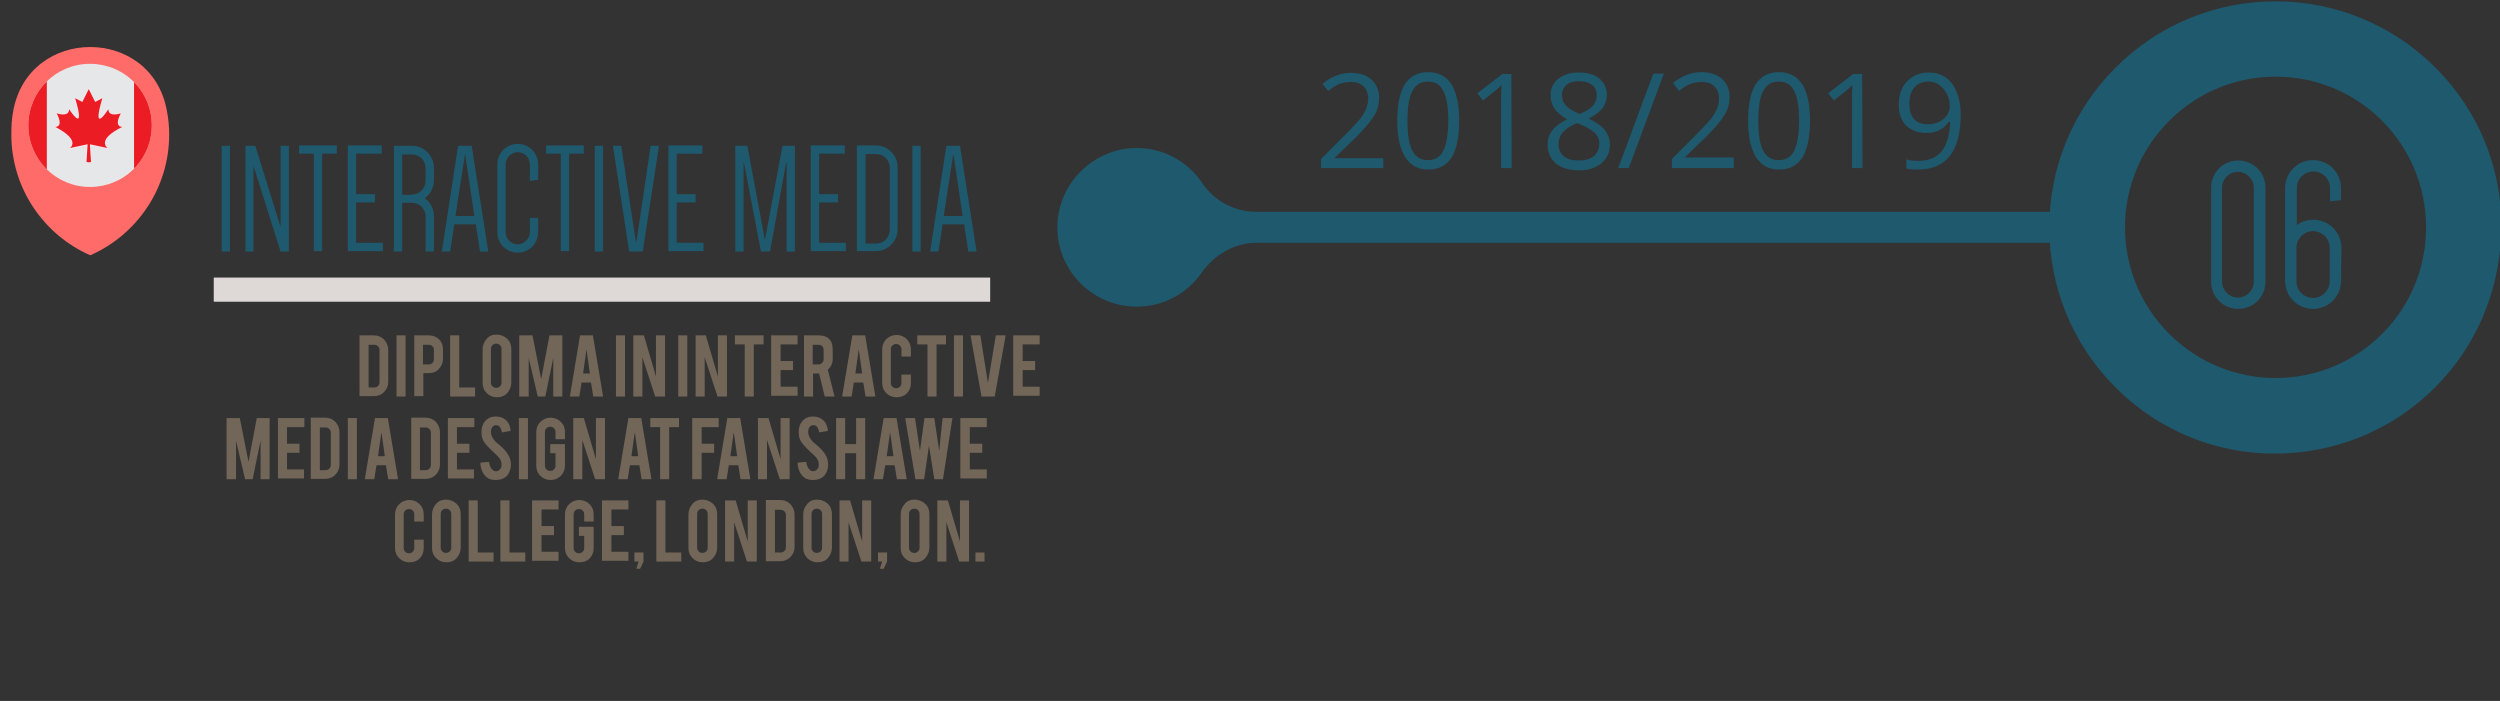 <?xml version="1.0" encoding="utf-8"?>
<!-- Generator: Adobe Illustrator 22.0.0, SVG Export Plug-In . SVG Version: 6.00 Build 0)  -->
<svg version="1.1" id="Layer_1" xmlns="http://www.w3.org/2000/svg" xmlns:xlink="http://www.w3.org/1999/xlink" x="0px" y="0px"
	 viewBox="0 0 662 185.6" style="enable-background:new 0 0 662 185.6;" xml:space="preserve">
<rect x="0" y="0" width="662" height="185.6" fill="#333333" stroke="none"/>
<style type="text/css">
	.st0{fill:#FF6B68;}
	.st1{clip-path:url(#SVGID_2_);}
	.st2{fill:#E6E7E8;}
	.st3{fill:#EC1C24;}
	.st4{fill:#FBE6EF;}
	.st5{fill:url(#SVGID_3_);}
	.st6{fill:none;}
	.st7{enable-background:new    ;}
	.st8{fill:#726658;}
	.st9{fill:#1E596D;}
	.st10{fill:#DED9D7;}
</style>
<g>
	<g>
		<path class="st0" d="M44.2,29.4c-4-22.6-36.6-22.6-40.7,0c-0.4,2-0.5,4.1-0.5,6.2c0,14.3,8.6,26.6,20.9,32
			c12.3-5.4,20.9-17.7,20.9-32C44.8,33.5,44.6,31.4,44.2,29.4z"/>
	</g>
	<g>
		<g>
			<defs>
				<path id="SVGID_1_" d="M40.2,33.2c0,8.4-6.3,15.3-14.5,16.2c-0.6,0.1-1.2,0.1-1.9,0.1c-9,0-16.3-7.3-16.3-16.3
					s7.3-16.3,16.3-16.3c0.6,0,1.3,0,1.9,0.1C33.9,17.9,40.2,24.8,40.2,33.2z"/>
			</defs>
			<clipPath id="SVGID_2_">
				<use xlink:href="#SVGID_1_"  style="overflow:visible;"/>
			</clipPath>
			<g class="st1">
				<g>
					<path class="st2" d="M47.6,47.4c0,1.2-1,2.2-2.2,2.2H2.5c-1.2,0-2.2-1-2.2-2.2V18.7c0-1.2,1-2.2,2.2-2.2h42.9
						c1.2,0,2.2,1,2.2,2.2C47.6,18.7,47.6,47.4,47.6,47.4z"/>
					<path class="st3" d="M2.5,16.5c-1.2,0-2.2,1-2.2,2.2v28.7c0,1.2,1,2.2,2.2,2.2h9.9V16.5H2.5z"/>
					<path class="st3" d="M47.6,47.4V18.7c0-1.2-1-2.2-2.2-2.2h-9.9v33.1h9.9C46.6,49.6,47.6,48.6,47.6,47.4z"/>
					<g>
						<path class="st4" d="M23.3,23.6c0,0-1.5,3-1.6,3.2c-0.3-0.1-2.1-1.1-2.1-1.1l0.1,0.4c1.4,4.7,1,5.1,0.9,5.2
							c-0.3,0.1-1.3-1-2.2-2.4l-0.3-0.5V29c0,0.5-0.1,0.8-0.4,1c-0.8,0.6-2.6-0.1-2.7-0.1l-0.4-0.1l0.2,0.4c0.9,1.8,0.9,2.6,0.6,2.9
							c-0.3,0.4-0.8,0.4-0.9,0.4l-0.1,0.3c3.6,1.8,4.4,3.2,4.5,4.1c0,0.8-0.6,1.3-0.6,1.3l0.1,0.3c0,0,4.1-0.9,4.5-1
							c0,0.4-0.3,4.6-0.3,4.6l0.8,0.1l0.8-0.1c0,0-0.3-4.3-0.3-4.7c0.4,0.1,4.5,1,4.5,1l0.1-0.3c0,0-0.7-0.5-0.6-1.3
							c0-0.8,0.9-2.2,4.5-4.1l-0.1-0.3c0,0-0.6,0-0.9-0.4c-0.2-0.4-0.3-1.2,0.6-2.9l0.2-0.4l-0.4,0.1c0,0-1.8,0.7-2.7,0.1
							c-0.3-0.2-0.4-0.5-0.4-1v-0.6l-0.3,0.5c-0.9,1.4-1.9,2.6-2.2,2.4c-0.1,0-0.5-0.5,0.9-5.2l0.1-0.4c0,0-1.8,1-2.1,1.1
							c-0.1-0.3-1.8-3.5-1.8-3.5L23.3,23.6z"/>
						<path class="st3" d="M32.4,33.6c0,0-2.4,0.2-0.4-3.6c0,0-3.3,1.2-3.3-1.1c0,0-4.6,7.3-1.6-2.9l-1.9,1l-1.7-3.4L21.8,27l-1.9-1
							c3,10.1-1.6,2.9-1.6,2.9c0,2.3-3.3,1.1-3.3,1.1c2,3.8-0.4,3.6-0.4,3.6c7,3.6,3.9,5.6,3.9,5.6l4.7-1l-0.3,4.7l0.6,0.1l0.6-0.1
							l-0.3-4.7l4.7,1C28.5,39.2,25.3,37.1,32.4,33.6z"/>
					</g>
				</g>
				
					<radialGradient id="SVGID_3_" cx="-971.953" cy="-1580.711" r="8.079" gradientTransform="matrix(1.015 0 0 -1.015 1010.303 -1554.505)" gradientUnits="userSpaceOnUse">
					<stop  offset="0" style="stop-color:#DDDFE0"/>
					<stop  offset="1" style="stop-color:#FFFFFF"/>
				</radialGradient>
				<polygon class="st5" points="12.4,49.6 35.6,49.6 35.6,49.6 				"/>
			</g>
		</g>
	</g>
</g>
<g id="XMLID_337_">
	<g id="XMLID_338_">
		<rect id="XMLID_11_" x="44.2" y="92.1" class="st6" width="218" height="148.5"/>
		<g class="st7">
			<path class="st8" d="M102.8,101.1c0,1.1-0.4,2-1.1,2.7c-0.8,0.8-1.7,1.1-2.7,1.1h-3.8V88.8H99c1.1,0,2,0.4,2.7,1.1
				c0.7,0.8,1.1,1.7,1.1,2.7V101.1z M97.6,102.6h1.5c0.4,0,0.7-0.1,1-0.4c0.3-0.3,0.4-0.6,0.4-1v-8.5c0-0.4-0.1-0.7-0.4-1
				c-0.3-0.3-0.6-0.4-1-0.4h-1.5V102.6z"/>
			<path class="st8" d="M107.4,105H105V88.8h2.4V105z"/>
			<path class="st8" d="M113.5,88.8c1.2,0,2.1,0.4,2.8,1.1c0.7,0.7,1,1.6,1,2.7V95c0,1.1-0.4,2-1.1,2.7c-0.7,0.8-1.6,1.1-2.7,1.1
				h-1.4v6.1h-2.4V88.8H113.5z M114.9,92.7c0-0.4-0.1-0.8-0.4-1c-0.3-0.3-0.6-0.4-1-0.4h-1.5v5.2h1.5c0.4,0,0.7-0.1,1-0.4
				c0.3-0.3,0.4-0.6,0.4-1V92.7z"/>
			<path class="st8" d="M125.9,105h-6.7V88.8h2.4v13.8h4.2V105z"/>
			<path class="st8" d="M131.5,88.6c1.1,0,2,0.4,2.8,1.1c0.8,0.8,1.1,1.7,1.1,2.7v8.9c0,1.1-0.4,2-1.1,2.8s-1.7,1.1-2.7,1.1
				c-1.1,0-2-0.4-2.7-1.1c-0.8-0.8-1.1-1.7-1.1-2.7v-8.9c0-1.1,0.4-2,1.1-2.8S130.4,88.6,131.5,88.6z M132.8,92.4
				c0-0.4-0.1-0.7-0.4-1c-0.3-0.3-0.6-0.4-1-0.4c-0.4,0-0.7,0.1-1,0.4c-0.3,0.3-0.4,0.6-0.4,1v8.9c0,0.4,0.1,0.7,0.4,1
				c0.3,0.3,0.6,0.4,1,0.4c0.4,0,0.7-0.1,1-0.4c0.3-0.3,0.4-0.6,0.4-1V92.4z"/>
			<path class="st8" d="M139.9,105h-2.4V88.8h3.5l2.3,11.6l2.2-11.6h3.4V105h-2.4V94.8l-2.1,10.2h-2l-2.4-10.2V105z"/>
			<path class="st8" d="M154,101.3l-0.6,3.7h-2.5l2.7-16.2h3.4l2.7,16.2h-2.6l-0.6-3.7H154z M155.3,92.5l-0.9,6.4h1.8L155.3,92.5z"
				/>
			<path class="st8" d="M165.5,105h-2.4V88.8h2.4V105z"/>
			<path class="st8" d="M170.5,88.8l3.2,10.9V88.8h2.4V105h-2.6l-3.4-10.4V105h-2.4V88.8H170.5z"/>
			<path class="st8" d="M182,105h-2.4V88.8h2.4V105z"/>
			<path class="st8" d="M186.9,88.8l3.2,10.9V88.8h2.4V105H190l-3.4-10.4V105h-2.4V88.8H186.9z"/>
			<path class="st8" d="M197.2,91.2h-2.6v-2.4h7.6v2.4h-2.6V105h-2.4V91.2z"/>
			<path class="st8" d="M204.2,105V88.8h7v2.4h-4.5v4.4h3.3v2.4h-3.3v4.4h4.5v2.4H204.2z"/>
			<path class="st8" d="M216.7,88.8c1.4,0,2.4,0.4,3,1.1c0.6,0.7,0.8,1.6,0.8,2.7V95c0,1.2-0.4,2.1-1.3,2.9l1.8,7.1h-2.6l-1.5-6.1
				c-0.1,0-0.1,0-0.2,0h-1.4v6.1h-2.4V88.8H216.7z M218.1,92.7c0-0.9-0.5-1.4-1.4-1.4h-1.5v5.2h1.5c0.4,0,0.7-0.1,1-0.4
				c0.3-0.3,0.4-0.6,0.4-1V92.7z"/>
			<path class="st8" d="M226.1,101.3l-0.6,3.7H223l2.7-16.2h3.4l2.7,16.2h-2.6l-0.6-3.7H226.1z M227.4,92.5l-0.9,6.4h1.8L227.4,92.5
				z"/>
			<path class="st8" d="M237.4,105.2c-1.1,0-2-0.4-2.7-1.1c-0.8-0.8-1.1-1.7-1.1-2.7v-8.9c0-1.1,0.4-2,1.1-2.7s1.7-1.1,2.7-1.1
				c1.1,0,2,0.4,2.7,1.1c0.8,0.8,1.1,1.7,1.1,2.7v1.9h-2.5v-1.9c0-0.4-0.1-0.7-0.4-1s-0.6-0.4-1-0.4c-0.4,0-0.7,0.1-1,0.4
				c-0.3,0.3-0.4,0.6-0.4,1v8.9c0,0.4,0.1,0.7,0.4,1c0.3,0.3,0.6,0.4,1,0.4c0.4,0,0.7-0.1,1-0.4c0.3-0.3,0.4-0.6,0.4-1v-2.2h2.5v2.3
				c0,1.1-0.4,2-1.1,2.7S238.4,105.2,237.4,105.2z"/>
			<path class="st8" d="M245.5,91.2h-2.6v-2.4h7.6v2.4H248V105h-2.4V91.2z"/>
			<path class="st8" d="M255,105h-2.4V88.8h2.4V105z"/>
			<path class="st8" d="M259.9,105L257,88.8h2.6l2,12.6l2.1-12.6h2.6l-2.9,16.2H259.9z"/>
			<path class="st8" d="M268.3,105V88.8h7v2.4h-4.5v4.4h3.3v2.4h-3.3v4.4h4.5v2.4H268.3z"/>
		</g>
		<g class="st7">
			<path class="st8" d="M62.5,126.9H60v-16.2h3.5l2.3,11.6l2.2-11.6h3.4v16.2h-2.4v-10.2l-2.1,10.2h-2l-2.4-10.2V126.9z"/>
			<path class="st8" d="M73.6,126.9v-16.2h7v2.4H76v4.4h3.3v2.4H76v4.4h4.5v2.4H73.6z"/>
			<path class="st8" d="M89.9,123c0,1.1-0.4,2-1.1,2.7c-0.8,0.8-1.7,1.1-2.7,1.1h-3.8v-16.2h3.8c1.1,0,2,0.4,2.7,1.1
				c0.7,0.8,1.1,1.7,1.1,2.7V123z M84.7,124.5h1.5c0.4,0,0.7-0.1,1-0.4c0.3-0.3,0.4-0.6,0.4-1v-8.5c0-0.4-0.1-0.7-0.4-1
				c-0.3-0.3-0.6-0.4-1-0.4h-1.5V124.5z"/>
			<path class="st8" d="M94.5,126.9h-2.4v-16.2h2.4V126.9z"/>
			<path class="st8" d="M99.7,123.2l-0.6,3.7h-2.5l2.7-16.2h3.4l2.7,16.2h-2.6l-0.6-3.7H99.7z M101,114.4l-0.9,6.4h1.8L101,114.4z"
				/>
			<path class="st8" d="M116.5,123c0,1.1-0.4,2-1.1,2.7c-0.8,0.8-1.7,1.1-2.7,1.1h-3.8v-16.2h3.8c1.1,0,2,0.4,2.7,1.1
				c0.7,0.8,1.1,1.7,1.1,2.7V123z M111.2,124.5h1.5c0.4,0,0.7-0.1,1-0.4c0.3-0.3,0.4-0.6,0.4-1v-8.5c0-0.4-0.1-0.7-0.4-1
				c-0.3-0.3-0.6-0.4-1-0.4h-1.5V124.5z"/>
			<path class="st8" d="M118.6,126.9v-16.2h7v2.4H121v4.4h3.3v2.4H121v4.4h4.5v2.4H118.6z"/>
			<path class="st8" d="M135.3,122.9c0,1.1-0.3,2.1-0.9,2.9c-0.4,0.5-1,0.9-1.7,1.1c-0.4,0.1-0.8,0.2-1.4,0.2c-1,0-1.8-0.2-2.4-0.7
				c-0.5-0.4-0.9-0.9-1.2-1.6c-0.3-0.7-0.5-1.4-0.5-2.3l2.3-0.2c0.1,0.9,0.4,1.6,0.8,2c0.3,0.3,0.6,0.5,1,0.5c0.5,0,1-0.3,1.3-0.8
				c0.2-0.3,0.2-0.6,0.2-1.1c0-0.7-0.3-1.4-0.9-2c-0.5-0.5-1.2-1.1-2.2-2.1c-0.8-0.8-1.4-1.5-1.7-2.1c-0.4-0.7-0.5-1.5-0.5-2.3
				c0-1.5,0.5-2.6,1.5-3.4c0.6-0.5,1.4-0.7,2.3-0.7c0.9,0,1.6,0.2,2.2,0.6c0.5,0.3,0.9,0.7,1.2,1.3s0.5,1.2,0.5,1.9l-2.3,0.4
				c-0.1-0.7-0.3-1.2-0.6-1.5c-0.2-0.3-0.5-0.4-1-0.4c-0.4,0-0.8,0.2-1,0.6c-0.2,0.3-0.3,0.7-0.3,1.2c0,0.7,0.3,1.5,1,2.3
				c0.2,0.3,0.6,0.6,1.1,1c0.6,0.5,0.9,0.8,1.1,1c0.6,0.6,1.1,1.2,1.4,1.8c0.2,0.3,0.3,0.5,0.4,0.8
				C135.2,121.9,135.3,122.4,135.3,122.9z"/>
			<path class="st8" d="M139.8,126.9h-2.4v-16.2h2.4V126.9z"/>
			<path class="st8" d="M145.8,127.1c-1.1,0-2-0.4-2.7-1.1c-0.8-0.8-1.1-1.7-1.1-2.7v-8.9c0-1.1,0.4-2,1.1-2.7s1.7-1.1,2.7-1.1
				c1.1,0,2,0.4,2.7,1.1c0.8,0.8,1.1,1.7,1.1,2.7v1.9h-2.5v-1.9c0-0.4-0.1-0.7-0.4-1s-0.6-0.4-1-0.4c-0.4,0-0.7,0.1-1,0.4
				c-0.3,0.3-0.4,0.6-0.4,1v8.9c0,0.4,0.1,0.7,0.4,1c0.3,0.3,0.6,0.4,1,0.4c0.4,0,0.7-0.1,1-0.4c0.3-0.3,0.4-0.6,0.4-1V120h-1.4
				v-2.4h3.9v5.7c0,1.1-0.4,2-1.1,2.7S146.9,127.1,145.8,127.1z"/>
			<path class="st8" d="M154.6,110.7l3.2,10.9v-10.9h2.4v16.2h-2.6l-3.4-10.4v10.4h-2.4v-16.2H154.6z"/>
			<path class="st8" d="M166.8,123.2l-0.6,3.7h-2.5l2.7-16.2h3.4l2.7,16.2h-2.6l-0.6-3.7H166.8z M168.1,114.4l-0.9,6.4h1.8
				L168.1,114.4z"/>
			<path class="st8" d="M174.8,113.1h-2.6v-2.4h7.6v2.4h-2.6v13.8h-2.4V113.1z"/>
			<path class="st8" d="M185.7,126.9h-2.4v-16.2h7v2.4h-4.5v4.4h3.3v2.4h-3.3V126.9z"/>
			<path class="st8" d="M193,123.2l-0.6,3.7h-2.5l2.7-16.2h3.4l2.7,16.2h-2.6l-0.6-3.7H193z M194.3,114.4l-0.9,6.4h1.8L194.3,114.4z
				"/>
			<path class="st8" d="M203.5,110.7l3.2,10.9v-10.9h2.4v16.2h-2.6l-3.4-10.4v10.4h-2.4v-16.2H203.5z"/>
			<path class="st8" d="M219.3,122.9c0,1.1-0.3,2.1-0.9,2.9c-0.4,0.5-1,0.9-1.7,1.1c-0.4,0.1-0.8,0.2-1.4,0.2c-1,0-1.8-0.2-2.4-0.7
				c-0.5-0.4-0.9-0.9-1.2-1.6c-0.3-0.7-0.5-1.4-0.5-2.3l2.3-0.2c0.1,0.9,0.4,1.6,0.8,2c0.3,0.3,0.6,0.5,1,0.5c0.5,0,1-0.3,1.3-0.8
				c0.2-0.3,0.2-0.6,0.2-1.1c0-0.7-0.3-1.4-0.9-2c-0.5-0.5-1.2-1.1-2.2-2.1c-0.8-0.8-1.4-1.5-1.7-2.1c-0.4-0.7-0.5-1.5-0.5-2.3
				c0-1.5,0.5-2.6,1.5-3.4c0.6-0.5,1.4-0.7,2.3-0.7c0.9,0,1.6,0.2,2.2,0.6c0.5,0.3,0.9,0.7,1.2,1.3s0.5,1.2,0.5,1.9l-2.3,0.4
				c-0.1-0.7-0.3-1.2-0.6-1.5c-0.2-0.3-0.5-0.4-1-0.4c-0.4,0-0.8,0.2-1,0.6c-0.2,0.3-0.3,0.7-0.3,1.2c0,0.7,0.3,1.5,1,2.3
				c0.2,0.3,0.6,0.6,1.1,1c0.6,0.5,0.9,0.8,1.1,1c0.6,0.6,1.1,1.2,1.4,1.8c0.2,0.3,0.3,0.5,0.4,0.8
				C219.2,121.9,219.3,122.4,219.3,122.9z"/>
			<path class="st8" d="M223.8,120v6.9h-2.4v-16.2h2.4v6.9h2.9v-6.9h2.4v16.2h-2.4V120H223.8z"/>
			<path class="st8" d="M234.4,123.2l-0.6,3.7h-2.5l2.7-16.2h3.4l2.7,16.2h-2.6l-0.6-3.7H234.4z M235.7,114.4l-0.9,6.4h1.8
				L235.7,114.4z"/>
			<path class="st8" d="M249.6,110.7h2.6l-2.5,16.2h-2.3l-1.4-8.9l-1.3,8.9h-2.3l-2.7-16.2h2.6l1.3,8.7l1.2-8.7h2.6l1.3,8.7
				L249.6,110.7z"/>
			<path class="st8" d="M254.3,126.9v-16.2h7v2.4h-4.5v4.4h3.3v2.4h-3.3v4.4h4.5v2.4H254.3z"/>
		</g>
		<g class="st7">
			<path class="st8" d="M108.4,148.9c-1.1,0-2-0.4-2.7-1.1c-0.8-0.8-1.1-1.7-1.1-2.7v-8.9c0-1.1,0.4-2,1.1-2.7s1.7-1.1,2.7-1.1
				c1.1,0,2,0.4,2.7,1.1c0.8,0.8,1.1,1.7,1.1,2.7v1.9h-2.5v-1.9c0-0.4-0.1-0.7-0.4-1s-0.6-0.4-1-0.4c-0.4,0-0.7,0.1-1,0.4
				c-0.3,0.3-0.4,0.6-0.4,1v8.9c0,0.4,0.1,0.7,0.4,1c0.3,0.3,0.6,0.4,1,0.4c0.4,0,0.7-0.1,1-0.4c0.3-0.3,0.4-0.6,0.4-1v-2.2h2.5v2.3
				c0,1.1-0.4,2-1.1,2.7S109.5,148.9,108.4,148.9z"/>
			<path class="st8" d="M118.1,132.3c1.1,0,2,0.4,2.8,1.1c0.8,0.8,1.1,1.7,1.1,2.7v8.9c0,1.1-0.4,2-1.1,2.8s-1.7,1.1-2.7,1.1
				c-1.1,0-2-0.4-2.7-1.1c-0.8-0.8-1.1-1.7-1.1-2.7v-8.9c0-1.1,0.4-2,1.1-2.8S117.1,132.3,118.1,132.3z M119.5,136.1
				c0-0.4-0.1-0.7-0.4-1c-0.3-0.3-0.6-0.4-1-0.4c-0.4,0-0.7,0.1-1,0.4c-0.3,0.3-0.4,0.6-0.4,1v8.9c0,0.4,0.1,0.7,0.4,1
				c0.3,0.3,0.6,0.4,1,0.4c0.4,0,0.7-0.1,1-0.4c0.3-0.3,0.4-0.6,0.4-1V136.1z"/>
			<path class="st8" d="M130.8,148.7h-6.7v-16.2h2.4v13.8h4.2V148.7z"/>
			<path class="st8" d="M139.2,148.7h-6.7v-16.2h2.4v13.8h4.2V148.7z"/>
			<path class="st8" d="M140.9,148.7v-16.2h7v2.4h-4.5v4.4h3.3v2.4h-3.3v4.4h4.5v2.4H140.9z"/>
			<path class="st8" d="M153.4,148.9c-1.1,0-2-0.4-2.7-1.1c-0.8-0.8-1.1-1.7-1.1-2.7v-8.9c0-1.1,0.4-2,1.1-2.7s1.7-1.1,2.7-1.1
				c1.1,0,2,0.4,2.7,1.1c0.8,0.8,1.1,1.7,1.1,2.7v1.9h-2.5v-1.9c0-0.4-0.1-0.7-0.4-1s-0.6-0.4-1-0.4c-0.4,0-0.7,0.1-1,0.4
				c-0.3,0.3-0.4,0.6-0.4,1v8.9c0,0.4,0.1,0.7,0.4,1c0.3,0.3,0.6,0.4,1,0.4c0.4,0,0.7-0.1,1-0.4c0.3-0.3,0.4-0.6,0.4-1v-3.2h-1.4
				v-2.4h3.9v5.7c0,1.1-0.4,2-1.1,2.7S154.5,148.9,153.4,148.9z"/>
			<path class="st8" d="M159.4,148.7v-16.2h7v2.4h-4.5v4.4h3.3v2.4h-3.3v4.4h4.5v2.4H159.4z"/>
			<path class="st8" d="M168,148.7v-2.4h2.4v2.4l-0.9,1.9h-1l0.6-1.9H168z"/>
			<path class="st8" d="M180.5,148.7h-6.7v-16.2h2.4v13.8h4.2V148.7z"/>
			<path class="st8" d="M186,132.3c1.1,0,2,0.4,2.8,1.1c0.8,0.8,1.1,1.7,1.1,2.7v8.9c0,1.1-0.4,2-1.1,2.8s-1.7,1.1-2.7,1.1
				c-1.1,0-2-0.4-2.7-1.1c-0.8-0.8-1.1-1.7-1.1-2.7v-8.9c0-1.1,0.4-2,1.1-2.8S185,132.3,186,132.3z M187.4,136.1
				c0-0.4-0.1-0.7-0.4-1c-0.3-0.3-0.6-0.4-1-0.4c-0.4,0-0.7,0.1-1,0.4c-0.3,0.3-0.4,0.6-0.4,1v8.9c0,0.4,0.1,0.7,0.4,1
				c0.3,0.3,0.6,0.4,1,0.4c0.4,0,0.7-0.1,1-0.4c0.3-0.3,0.4-0.6,0.4-1V136.1z"/>
			<path class="st8" d="M194.8,132.5l3.2,10.9v-10.9h2.4v16.2h-2.6l-3.4-10.4v10.4h-2.4v-16.2H194.8z"/>
			<path class="st8" d="M210.4,144.8c0,1.1-0.4,2-1.1,2.7c-0.8,0.8-1.7,1.1-2.7,1.1h-3.8v-16.2h3.8c1.1,0,2,0.4,2.7,1.1
				c0.7,0.8,1.1,1.7,1.1,2.7V144.8z M205.2,146.3h1.5c0.4,0,0.7-0.1,1-0.4c0.3-0.3,0.4-0.6,0.4-1v-8.5c0-0.4-0.1-0.7-0.4-1
				c-0.3-0.3-0.6-0.4-1-0.4h-1.5V146.3z"/>
			<path class="st8" d="M216.4,132.3c1.1,0,2,0.4,2.8,1.1c0.8,0.8,1.1,1.7,1.1,2.7v8.9c0,1.1-0.4,2-1.1,2.8s-1.7,1.1-2.7,1.1
				c-1.1,0-2-0.4-2.7-1.1c-0.8-0.8-1.1-1.7-1.1-2.7v-8.9c0-1.1,0.4-2,1.1-2.8S215.3,132.3,216.4,132.3z M217.7,136.1
				c0-0.4-0.1-0.7-0.4-1c-0.3-0.3-0.6-0.4-1-0.4c-0.4,0-0.7,0.1-1,0.4c-0.3,0.3-0.4,0.6-0.4,1v8.9c0,0.4,0.1,0.7,0.4,1
				c0.3,0.3,0.6,0.4,1,0.4c0.4,0,0.7-0.1,1-0.4c0.3-0.3,0.4-0.6,0.4-1V136.1z"/>
			<path class="st8" d="M225.1,132.5l3.2,10.9v-10.9h2.4v16.2h-2.6l-3.4-10.4v10.4h-2.4v-16.2H225.1z"/>
			<path class="st8" d="M232.5,148.7v-2.4h2.4v2.4l-0.9,1.9h-1l0.6-1.9H232.5z"/>
			<path class="st8" d="M242.2,132.3c1.1,0,2,0.4,2.8,1.1c0.8,0.8,1.1,1.7,1.1,2.7v8.9c0,1.1-0.4,2-1.1,2.8s-1.7,1.1-2.7,1.1
				c-1.1,0-2-0.4-2.7-1.1c-0.8-0.8-1.1-1.7-1.1-2.7v-8.9c0-1.1,0.4-2,1.1-2.8S241.1,132.3,242.2,132.3z M243.5,136.1
				c0-0.4-0.1-0.7-0.4-1c-0.3-0.3-0.6-0.4-1-0.4c-0.4,0-0.7,0.1-1,0.4c-0.3,0.3-0.4,0.6-0.4,1v8.9c0,0.4,0.1,0.7,0.4,1
				c0.3,0.3,0.6,0.4,1,0.4c0.4,0,0.7-0.1,1-0.4c0.3-0.3,0.4-0.6,0.4-1V136.1z"/>
			<path class="st8" d="M251,132.5l3.2,10.9v-10.9h2.4v16.2H254l-3.4-10.4v10.4h-2.4v-16.2H251z"/>
			<path class="st8" d="M258.3,146.3h2.4v2.4h-2.4V146.3z"/>
		</g>
	</g>
</g>
<g class="st7">
	<path class="st9" d="M58.7,66.6v-28h2.2v28H58.7z"/>
	<path class="st9" d="M65,38.6h2.6l6.6,21.2h0.1V38.6h2.2v28h-2.2l-7.1-22.4h-0.1v22.4H65V38.6z"/>
	<path class="st9" d="M89.2,40.7h-3.9v25.8h-2.2V40.7h-3.9v-2.2h10V40.7z"/>
	<path class="st9" d="M94.3,40.7v10.7h5v2.2h-5v10.7h7.1v2.2h-9.3v-28h9v2.2H94.3z"/>
	<path class="st9" d="M114.9,66.6h-2.2v-9.3c0-2-1.6-3.6-3.6-3.6h-2.6v12.9h-2.2v-28h4.8c3.2,0,5.8,2.6,5.8,5.8v3.4
		c0,1.9-1,3.7-2.4,4.7c1.5,1.1,2.4,2.8,2.4,4.7V66.6z M109.1,51.5c2,0,3.6-1.6,3.6-3.6v-3.4c0-2-1.6-3.6-3.6-3.6h-2.6v10.7H109.1z"
		/>
	<path class="st9" d="M129.3,66.6h-2.2l-1.1-7.2h-5.7l-1.1,7.2h-2.2l4.3-28h3.6L129.3,66.6z M120.6,57.2h5L123.2,41h-0.1L120.6,57.2
		z"/>
	<path class="st9" d="M140.3,47.9v-4.4c0-1.8-1.5-3.2-3.2-3.2s-3.2,1.5-3.2,3.2v18c0,1.8,1.5,3.2,3.2,3.2s3.2-1.5,3.2-3.2v-3.8h2.2
		v3.8c0,3-2.4,5.4-5.4,5.4c-3,0-5.4-2.4-5.4-5.4v-18c0-3,2.4-5.4,5.4-5.4c3,0,5.4,2.4,5.4,5.4v4.1L140.3,47.9z"/>
	<path class="st9" d="M154.6,40.7h-3.9v25.8h-2.2V40.7h-3.9v-2.2h10V40.7z"/>
	<path class="st9" d="M157.5,66.6v-28h2.2v28H157.5z"/>
	<path class="st9" d="M172.3,38.6h2.2l-4.3,28h-3.6l-4.3-28h2.2l3.9,25.6h0.1L172.3,38.6z"/>
	<path class="st9" d="M179.2,40.7v10.7h5v2.2h-5v10.7h7.1v2.2H177v-28h9v2.2H179.2z"/>
	<path class="st9" d="M203.9,66.6h-2.4L197,43.1h-0.1v23.5h-2.2v-28h3.2l4.6,24.7h0.1l4.6-24.7h3.3v28h-2.2V42.9h-0.1L203.9,66.6z"
		/>
	<path class="st9" d="M216.9,40.7v10.7h5v2.2h-5v10.7h7.1v2.2h-9.3v-28h9v2.2H216.9z"/>
	<path class="st9" d="M237.7,60.7c0,3.2-2.6,5.8-5.8,5.8h-5v-28h5c3.2,0,5.8,2.6,5.8,5.8V60.7z M235.6,44.4c0-2-1.6-3.6-3.6-3.6
		h-2.8v23.7h2.8c2,0,3.6-1.6,3.6-3.7V44.4z"/>
	<path class="st9" d="M241.6,66.6v-28h2.2v28H241.6z"/>
	<path class="st9" d="M258.6,66.6h-2.2l-1.1-7.2h-5.7l-1.1,7.2h-2.2l4.3-28h3.6L258.6,66.6z M249.9,57.2h5L252.5,41h-0.1L249.9,57.2
		z"/>
</g>
<rect id="XMLID_333_" x="56.6" y="73.5" class="st10" width="205.6" height="6.4"/>
<g>
	<path class="st9" d="M644.9,17.9c-23.4-23.4-61.3-23.4-84.7,0s-23.4,61.3,0,84.7c12.6,12.6,29.3,18.4,45.7,17.4
		c14.2-0.8,28.1-6.6,38.9-17.4c10.8-10.8,16.6-24.8,17.4-39C663.3,47.2,657.5,30.5,644.9,17.9z M630.8,88.4
		c-15.6,15.6-40.8,15.6-56.4,0c-15.6-15.6-15.6-40.8,0-56.4s40.8-15.6,56.4,0C646.3,47.6,646.3,72.9,630.8,88.4z"/>
	<g>
		<g id="XMLID_353_">
			<path id="XMLID_285_" class="st9" d="M562.5,56.1H332.7c-5.7,0-11.1-2.8-14.3-7.6c-3.9-5.8-10.5-9.5-18-9.3
				c-10.9,0.3-19.9,9.2-20.4,20.1c-0.5,12,9.1,21.9,21,21.9c7.1,0,13.4-3.5,17.2-9c3.4-4.8,8.7-7.9,14.5-7.9h229.7L562.5,56.1
				L562.5,56.1z"/>
		</g>
		<g>
			<g>
				<path class="st9" d="M366.2,44.5h-16.4v-2.4l6.6-6.6c2-2,3.3-3.5,4-4.3c0.6-0.9,1.1-1.7,1.4-2.5s0.5-1.7,0.5-2.6
					c0-1.3-0.4-2.4-1.2-3.2c-0.8-0.8-1.9-1.2-3.4-1.2c-1,0-2,0.2-2.9,0.5s-2,1-3.1,1.9l-1.5-1.9c2.3-1.9,4.8-2.9,7.5-2.9
					c2.3,0,4.2,0.6,5.5,1.8s2,2.8,2,4.8c0,1.6-0.4,3.2-1.3,4.7s-2.6,3.5-5,5.9l-5.5,5.3v0.1h12.9v2.6H366.2z"/>
				<path class="st9" d="M386.4,32c0,4.3-0.7,7.5-2,9.7c-1.4,2.1-3.4,3.2-6.2,3.2c-2.7,0-4.7-1.1-6.1-3.3S370,36.2,370,32
					c0-4.4,0.7-7.6,2-9.7c1.4-2.1,3.4-3.2,6.2-3.2c2.7,0,4.8,1.1,6.2,3.3C385.7,24.6,386.4,27.8,386.4,32z M372.7,32
					c0,3.6,0.4,6.3,1.3,7.9c0.9,1.7,2.2,2.5,4.1,2.5s3.3-0.8,4.1-2.5c0.8-1.7,1.3-4.3,1.3-7.9s-0.4-6.2-1.3-7.9
					c-0.8-1.7-2.2-2.5-4.1-2.5s-3.2,0.8-4.1,2.5C373.1,25.7,372.7,28.4,372.7,32z"/>
				<path class="st9" d="M400.3,44.5h-2.8V26.7c0-1.5,0-2.9,0.1-4.2c-0.2,0.2-0.5,0.5-0.8,0.8s-1.7,1.4-4.1,3.3l-1.5-1.9l6.6-5.1
					h2.4L400.3,44.5L400.3,44.5z"/>
				<path class="st9" d="M418.1,19.2c2.3,0,4.1,0.5,5.4,1.6s2,2.5,2,4.4c0,1.2-0.4,2.4-1.1,3.4c-0.8,1-2,1.9-3.7,2.8
					c2,1,3.5,2,4.3,3.1s1.3,2.3,1.3,3.7c0,2.1-0.7,3.7-2.2,5c-1.4,1.2-3.4,1.9-5.9,1.9c-2.7,0-4.7-0.6-6.2-1.8
					c-1.4-1.2-2.2-2.8-2.2-5c0-2.9,1.7-5.1,5.2-6.7c-1.6-0.9-2.7-1.8-3.4-2.9c-0.7-1-1-2.2-1-3.5c0-1.8,0.7-3.3,2-4.3
					C414.1,19.7,415.9,19.2,418.1,19.2z M412.7,38.2c0,1.4,0.5,2.4,1.4,3.2c1,0.8,2.3,1.1,4,1.1s3-0.4,4-1.2
					c0.9-0.8,1.4-1.9,1.4-3.3c0-1.1-0.4-2.1-1.3-2.9s-2.4-1.7-4.6-2.5c-1.7,0.7-2.9,1.5-3.7,2.4C413.1,35.9,412.7,37,412.7,38.2z
					 M418.1,21.5c-1.4,0-2.5,0.3-3.3,1s-1.2,1.6-1.2,2.7c0,1,0.3,1.9,1,2.7c0.7,0.8,1.9,1.5,3.7,2.3c1.6-0.7,2.8-1.4,3.5-2.2
					c0.7-0.8,1-1.7,1-2.8c0-1.2-0.4-2.1-1.2-2.7C420.6,21.8,419.5,21.5,418.1,21.5z"/>
				<path class="st9" d="M440.6,19.5l-9.3,25h-2.8l9.3-25H440.6z"/>
				<path class="st9" d="M459.1,44.5h-16.4v-2.4l6.6-6.6c2-2,3.3-3.5,4-4.3c0.6-0.9,1.1-1.7,1.4-2.5s0.5-1.7,0.5-2.6
					c0-1.3-0.4-2.4-1.2-3.2c-0.8-0.8-1.9-1.2-3.4-1.2c-1,0-2,0.2-2.9,0.5s-2,1-3.1,1.9L443,22c2.3-1.9,4.8-2.9,7.5-2.9
					c2.3,0,4.2,0.6,5.5,1.8s2,2.8,2,4.8c0,1.6-0.4,3.2-1.3,4.7s-2.6,3.5-5,5.9l-5.5,5.3v0.1h12.9V44.5z"/>
				<path class="st9" d="M479.3,32c0,4.3-0.7,7.5-2,9.7c-1.4,2.1-3.4,3.2-6.2,3.2c-2.7,0-4.7-1.1-6.1-3.3s-2.1-5.4-2.1-9.6
					c0-4.4,0.7-7.6,2-9.7c1.4-2.1,3.4-3.2,6.2-3.2c2.7,0,4.8,1.1,6.2,3.3C478.6,24.6,479.3,27.8,479.3,32z M465.6,32
					c0,3.6,0.4,6.3,1.3,7.9c0.9,1.7,2.2,2.5,4.1,2.5s3.3-0.8,4.1-2.5c0.8-1.7,1.3-4.3,1.3-7.9s-0.4-6.2-1.3-7.9
					c-0.8-1.7-2.2-2.5-4.1-2.5s-3.2,0.8-4.1,2.5C466,25.7,465.6,28.4,465.6,32z"/>
				<path class="st9" d="M493.2,44.5h-2.8V26.7c0-1.5,0-2.9,0.1-4.2c-0.2,0.2-0.5,0.5-0.8,0.8s-1.7,1.4-4.1,3.3l-1.5-1.9l6.6-5.1
					h2.4L493.2,44.5L493.2,44.5z"/>
				<path class="st9" d="M519.2,30.2c0,9.8-3.8,14.7-11.3,14.7c-1.3,0-2.4-0.1-3.1-0.3v-2.4c0.9,0.3,1.9,0.4,3.1,0.4
					c2.7,0,4.8-0.8,6.2-2.5s2.2-4.3,2.3-7.8H516c-0.6,0.9-1.5,1.7-2.5,2.2s-2.2,0.7-3.5,0.7c-2.2,0-4-0.7-5.3-2s-1.9-3.2-1.9-5.5
					c0-2.6,0.7-4.6,2.2-6.2c1.5-1.5,3.4-2.3,5.7-2.3c1.7,0,3.2,0.4,4.5,1.3c1.3,0.9,2.2,2.1,2.9,3.8S519.2,27.9,519.2,30.2z
					 M510.7,21.6c-1.6,0-2.9,0.5-3.8,1.6c-0.9,1-1.3,2.5-1.3,4.4c0,1.6,0.4,2.9,1.2,3.9c0.8,0.9,2.1,1.4,3.7,1.4c1,0,2-0.2,2.9-0.6
					c0.9-0.4,1.6-1,2.1-1.7s0.8-1.5,0.8-2.3c0-1.2-0.2-2.3-0.7-3.3s-1.1-1.8-2-2.4C512.8,21.9,511.8,21.6,510.7,21.6z"/>
			</g>
			<g>
				<path class="st9" d="M585.5,49.7c0-4,3.2-7.2,7.2-7.2s7.2,3.2,7.2,7.2v24.9c0,4-3.2,7.2-7.2,7.2s-7.2-3.2-7.2-7.2V49.7z
					 M588.4,74.6c0,2.3,1.9,4.2,4.2,4.2s4.2-1.9,4.2-4.2V49.7c0-2.3-1.9-4.2-4.2-4.2s-4.2,1.9-4.2,4.2V74.6z"/>
				<path class="st9" d="M619.9,74.4c0,4.1-3.3,7.4-7.4,7.4c-4.1,0-7.4-3.3-7.4-7.4V49.8c0-4.1,3.3-7.4,7.4-7.4
					c4.1,0,7.4,3.3,7.4,7.4V53l-2.9,0.3v-3.5c0-2.4-2-4.4-4.4-4.4s-4.4,2-4.4,4.4v9.8c1.2-0.9,2.8-1.4,4.4-1.4
					c4.1,0,7.4,3.3,7.4,7.4L619.9,74.4L619.9,74.4z M616.9,65.6c0-2.4-2-4.4-4.4-4.4s-4.4,2-4.4,4.4v8.9c0,2.4,2,4.4,4.4,4.4
					s4.4-2,4.4-4.4V65.6z"/>
			</g>
		</g>
	</g>
</g>
</svg>
